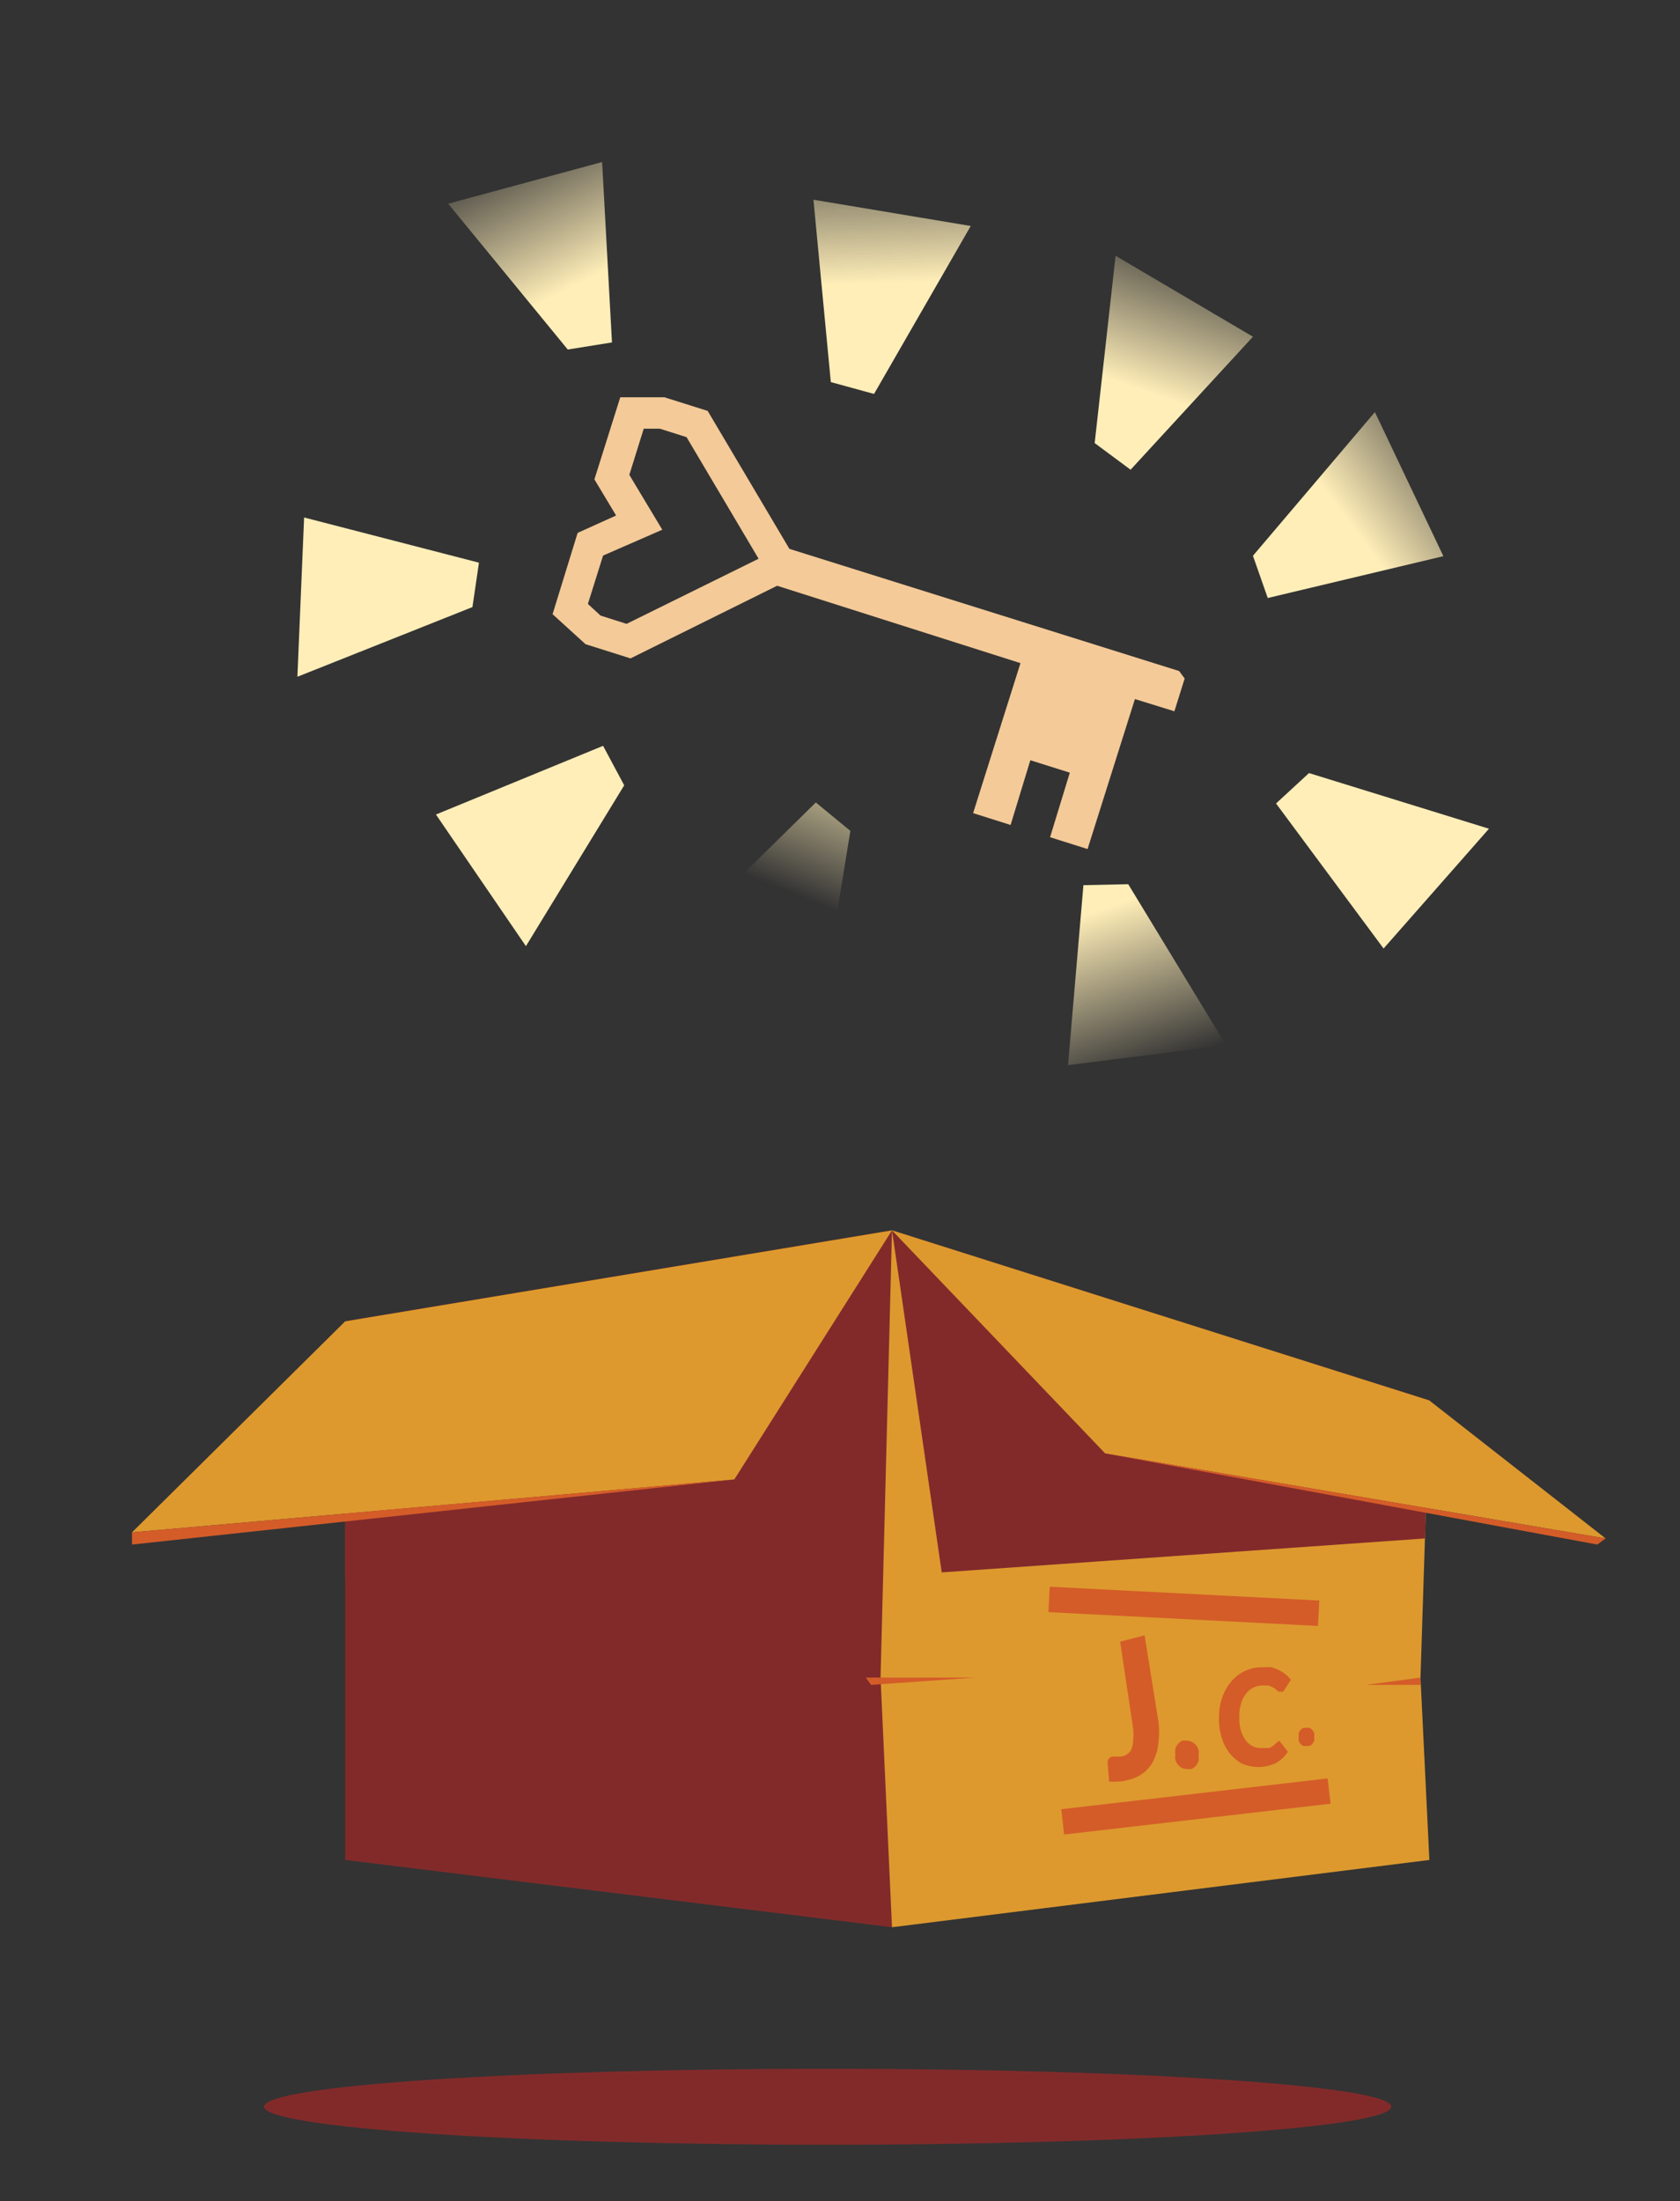 <svg xmlns="http://www.w3.org/2000/svg" xmlns:xlink="http://www.w3.org/1999/xlink" viewBox="0 0 85.13 111.53"><rect x="0" y="0" width="85.13" height="111.53" fill="#333333" stroke="none"/><defs><style>.cls-1{fill:#822a2a;}.cls-2{fill:url(#linear-gradient);}.cls-3{fill:url(#linear-gradient-2);}.cls-4{fill:url(#linear-gradient-3);}.cls-5{fill:url(#linear-gradient-4);}.cls-6{fill:url(#linear-gradient-5);}.cls-7{fill:url(#linear-gradient-6);}.cls-8{fill:url(#linear-gradient-7);}.cls-9{fill:url(#linear-gradient-8);}.cls-10{fill:url(#linear-gradient-9);}.cls-11,.cls-14{fill:#dd992e;}.cls-12{fill:#d45c28;}.cls-13{fill:none;}.cls-13,.cls-14{stroke:#d45c28;stroke-miterlimit:10;stroke-width:1.29px;}.cls-15{fill:#f4ca98;}</style><linearGradient id="linear-gradient" x1="45.32" y1="14.32" x2="45.06" y2="5.93" gradientUnits="userSpaceOnUse"><stop offset="0" stop-color="#ffeeb8"/><stop offset="1" stop-color="#ffeeb8" stop-opacity="0"/></linearGradient><linearGradient id="linear-gradient-2" x1="7.75" y1="-573.89" x2="7.48" y2="-582.31" gradientTransform="matrix(0.93, 0.36, -0.36, 0.93, -154.25, 551.31)" xlink:href="#linear-gradient"/><linearGradient id="linear-gradient-3" x1="-503.78" y1="-1342.55" x2="-504.05" y2="-1350.97" gradientTransform="translate(-743.55 1208.54) rotate(55.06)" xlink:href="#linear-gradient"/><linearGradient id="linear-gradient-4" x1="-198.81" y1="800.74" x2="-199.07" y2="792.31" gradientTransform="matrix(0.91, -0.42, 0.42, 0.91, -125.35, -798.16)" xlink:href="#linear-gradient"/><linearGradient id="linear-gradient-5" x1="-2134.64" y1="1689.34" x2="-2134.9" y2="1680.92" gradientTransform="matrix(-0.12, -0.99, 0.99, -0.12, -1920.48, -1880.4)" xlink:href="#linear-gradient"/><linearGradient id="linear-gradient-6" x1="-3146.64" y1="1168.06" x2="-3146.9" y2="1159.63" gradientTransform="matrix(-0.69, -0.72, 0.72, -0.69, -2996.25, -1415.39)" xlink:href="#linear-gradient"/><linearGradient id="linear-gradient-7" x1="-3530.99" y1="605.64" x2="-3531.25" y2="597.21" gradientTransform="matrix(-0.91, -0.4, 0.41, -0.91, -3433.38, -829.91)" xlink:href="#linear-gradient"/><linearGradient id="linear-gradient-8" x1="-3609.81" y1="-552.98" x2="-3610.08" y2="-561.41" gradientTransform="matrix(-0.96, 0.29, -0.29, -0.96, -3557.58, 557.9)" xlink:href="#linear-gradient"/><linearGradient id="linear-gradient-9" x1="-2919.34" y1="-1427.49" x2="-2919.61" y2="-1435.91" gradientTransform="matrix(-0.53, 0.85, -0.85, -0.53, -2683.06, 1769.79)" xlink:href="#linear-gradient"/></defs><title>kapitelbild</title><g id="Ebene_1" data-name="Ebene 1"><path class="cls-1" d="M70.5,106.74c0,1.07-12.79,1.93-28.56,1.93s-28.56-.86-28.56-1.93,12.79-1.92,28.56-1.92S70.5,105.68,70.5,106.74Z"/><polygon class="cls-2" points="42.1 19.36 44.29 19.96 49.19 11.45 41.22 10.12 42.1 19.36"/><polygon class="cls-3" points="55.47 22.45 57.29 23.8 63.49 17.06 56.53 12.96 55.47 22.45"/><polygon class="cls-4" points="63.49 28.16 64.24 30.3 73.14 28.18 69.67 20.88 63.49 28.16"/><polygon class="cls-5" points="28.77 17.71 31.01 17.35 30.51 8.21 22.71 10.32 28.77 17.71"/><polygon class="cls-6" points="23.94 30.76 24.27 28.51 15.41 26.22 15.07 34.29 23.94 30.76"/><polygon class="cls-7" points="31.63 39.79 30.56 37.79 22.09 41.27 26.65 47.94 31.63 39.79"/><polygon class="cls-8" points="43.09 42.1 41.34 40.66 34.81 47.08 41.56 51.52 43.09 42.1"/><polygon class="cls-9" points="57.17 44.8 54.9 44.85 54.12 53.97 62.13 52.96 57.17 44.8"/><polygon class="cls-10" points="66.33 39.17 64.66 40.71 70.11 48.06 75.45 41.99 66.33 39.17"/><polygon class="cls-1" points="45.2 97.65 17.49 94.24 17.49 66.95 45.2 62.34 45.2 97.65"/><polygon class="cls-11" points="45.2 97.65 72.43 94.24 71.98 85 72.43 70.96 45.2 62.34 44.62 85 45.2 97.65"/><polygon class="cls-1" points="39.59 81.94 17.49 79.99 17.49 66.95 45.2 62.34 39.59 81.94"/><polygon class="cls-11" points="37.21 74.96 6.69 77.64 17.49 66.95 45.2 62.34 37.21 74.96"/><polygon class="cls-1" points="47.72 79.67 72.21 77.95 72.43 70.96 45.2 62.34 47.72 79.67"/><polygon class="cls-11" points="56 73.64 81.36 77.95 72.43 70.96 45.2 62.34 56 73.64"/><path class="cls-12" d="M58.7,87.23a4.24,4.24,0,0,1,0,1.06,2.43,2.43,0,0,1-.24.89,1.74,1.74,0,0,1-.52.65,2,2,0,0,1-.83.37,2.34,2.34,0,0,1-.45.07,3.53,3.53,0,0,1-.46,0l-.07-.94a.3.3,0,0,1,.05-.21A.29.29,0,0,1,56.4,89h.17l.24,0a.77.77,0,0,0,.32-.13.61.61,0,0,0,.21-.26,1.31,1.31,0,0,0,.08-.42,3.5,3.5,0,0,0,0-.61l-.66-4.4L58,82.86Z"/><path class="cls-12" d="M59.56,88.88a.88.88,0,0,1,0-.29.74.74,0,0,1,.14-.23.62.62,0,0,1,.2-.16.7.7,0,0,1,.25,0,.51.51,0,0,1,.25.06.64.64,0,0,1,.2.16.7.7,0,0,1,.13.24.71.71,0,0,1,0,.29.93.93,0,0,1,0,.29,1,1,0,0,1-.14.24.8.8,0,0,1-.21.15.64.64,0,0,1-.24,0,.55.55,0,0,1-.26-.06.58.58,0,0,1-.19-.16.7.7,0,0,1-.13-.24A.71.71,0,0,1,59.56,88.88Z"/><path class="cls-12" d="M64.76,88.22h.07a.17.17,0,0,1,.06.06l.37.48a1.66,1.66,0,0,1-.63.58,2.06,2.06,0,0,1-1.73,0,2.14,2.14,0,0,1-.62-.54,2.54,2.54,0,0,1-.39-.81,3.33,3.33,0,0,1-.12-1,3,3,0,0,1,.17-1,2.43,2.43,0,0,1,.45-.79A2,2,0,0,1,64,84.48a2,2,0,0,1,.44,0,2.15,2.15,0,0,1,.38.15,1.85,1.85,0,0,1,.33.21,1.66,1.66,0,0,1,.26.27l-.33.52a.27.27,0,0,1-.07.08.16.16,0,0,1-.12,0,.17.17,0,0,1-.1,0l-.09-.07-.11-.09a.53.53,0,0,0-.15-.08.84.84,0,0,0-.19-.07l-.26,0a1.06,1.06,0,0,0-.48.11,1,1,0,0,0-.37.31,1.42,1.42,0,0,0-.25.49,2.17,2.17,0,0,0-.09.65,2.37,2.37,0,0,0,.07.68,1.55,1.55,0,0,0,.23.5,1,1,0,0,0,.34.32.92.92,0,0,0,.43.11h.23l.2,0a.61.61,0,0,0,.18-.09,1.14,1.14,0,0,0,.17-.15l.08-.05A.11.11,0,0,1,64.76,88.22Z"/><path class="cls-12" d="M65.81,88a.58.58,0,0,1,0-.19.38.38,0,0,1,.09-.15.45.45,0,0,1,.13-.11.47.47,0,0,1,.17,0,.33.33,0,0,1,.17,0,.45.45,0,0,1,.13.11.38.38,0,0,1,.09.15.64.64,0,0,1,0,.2.41.41,0,0,1,0,.19.51.51,0,0,1-.09.16.36.36,0,0,1-.14.1.29.29,0,0,1-.16,0,.33.33,0,0,1-.17,0,.41.41,0,0,1-.13-.1.51.51,0,0,1-.09-.16A.64.64,0,0,1,65.81,88Z"/><line class="cls-13" x1="53.85" y1="92.31" x2="67.35" y2="90.75"/><line class="cls-14" x1="53.16" y1="81.04" x2="66.82" y2="81.74"/><polygon class="cls-12" points="71.98 85 69.22 85.37 71.98 85.37 71.98 85"/><polygon class="cls-12" points="43.87 85 49.4 85 44.14 85.37 43.87 85"/><polyline class="cls-12" points="6.69 77.64 6.69 78.26 37.21 74.96"/><polyline class="cls-12" points="56 73.64 80.94 78.26 81.36 77.95"/><path class="cls-15" d="M59.75,34,39.62,27.69l.53.37-4.29-7.24-2.19-.69H31.43l-1.31,4.16,1.1,1.83L29.27,27,28,31.12l1.67,1.52,2.28.72,7.77-3.85-.59.09,12.58,4-2.4,7.6,1.9.6,1-3.28,2,.63-1,3.27,1.9.6,2.4-7.6,2,.62.52-1.66Zm-28-2.39-1.32-.42-.64-.59.77-2.45,3-1.31-1.67-2.78.73-2.34h.81l1.36.43,3.65,6.16Z"/><rect class="cls-15" x="49.79" y="21.85" width="0.54" height="19.58" transform="translate(4.85 69.89) rotate(-72.53)"/><polygon class="cls-15" points="39.15 27.94 35.23 21.38 35.7 21.12 39.37 27.26 39.15 27.94"/><rect class="cls-15" x="34.37" y="20.18" width="0.27" height="1.41" transform="translate(4.23 47.53) rotate(-72.53)"/><rect class="cls-15" x="30.97" y="31.33" width="0.24" height="1.27" transform="translate(-8.73 52.02) rotate(-72.53)"/></g></svg>